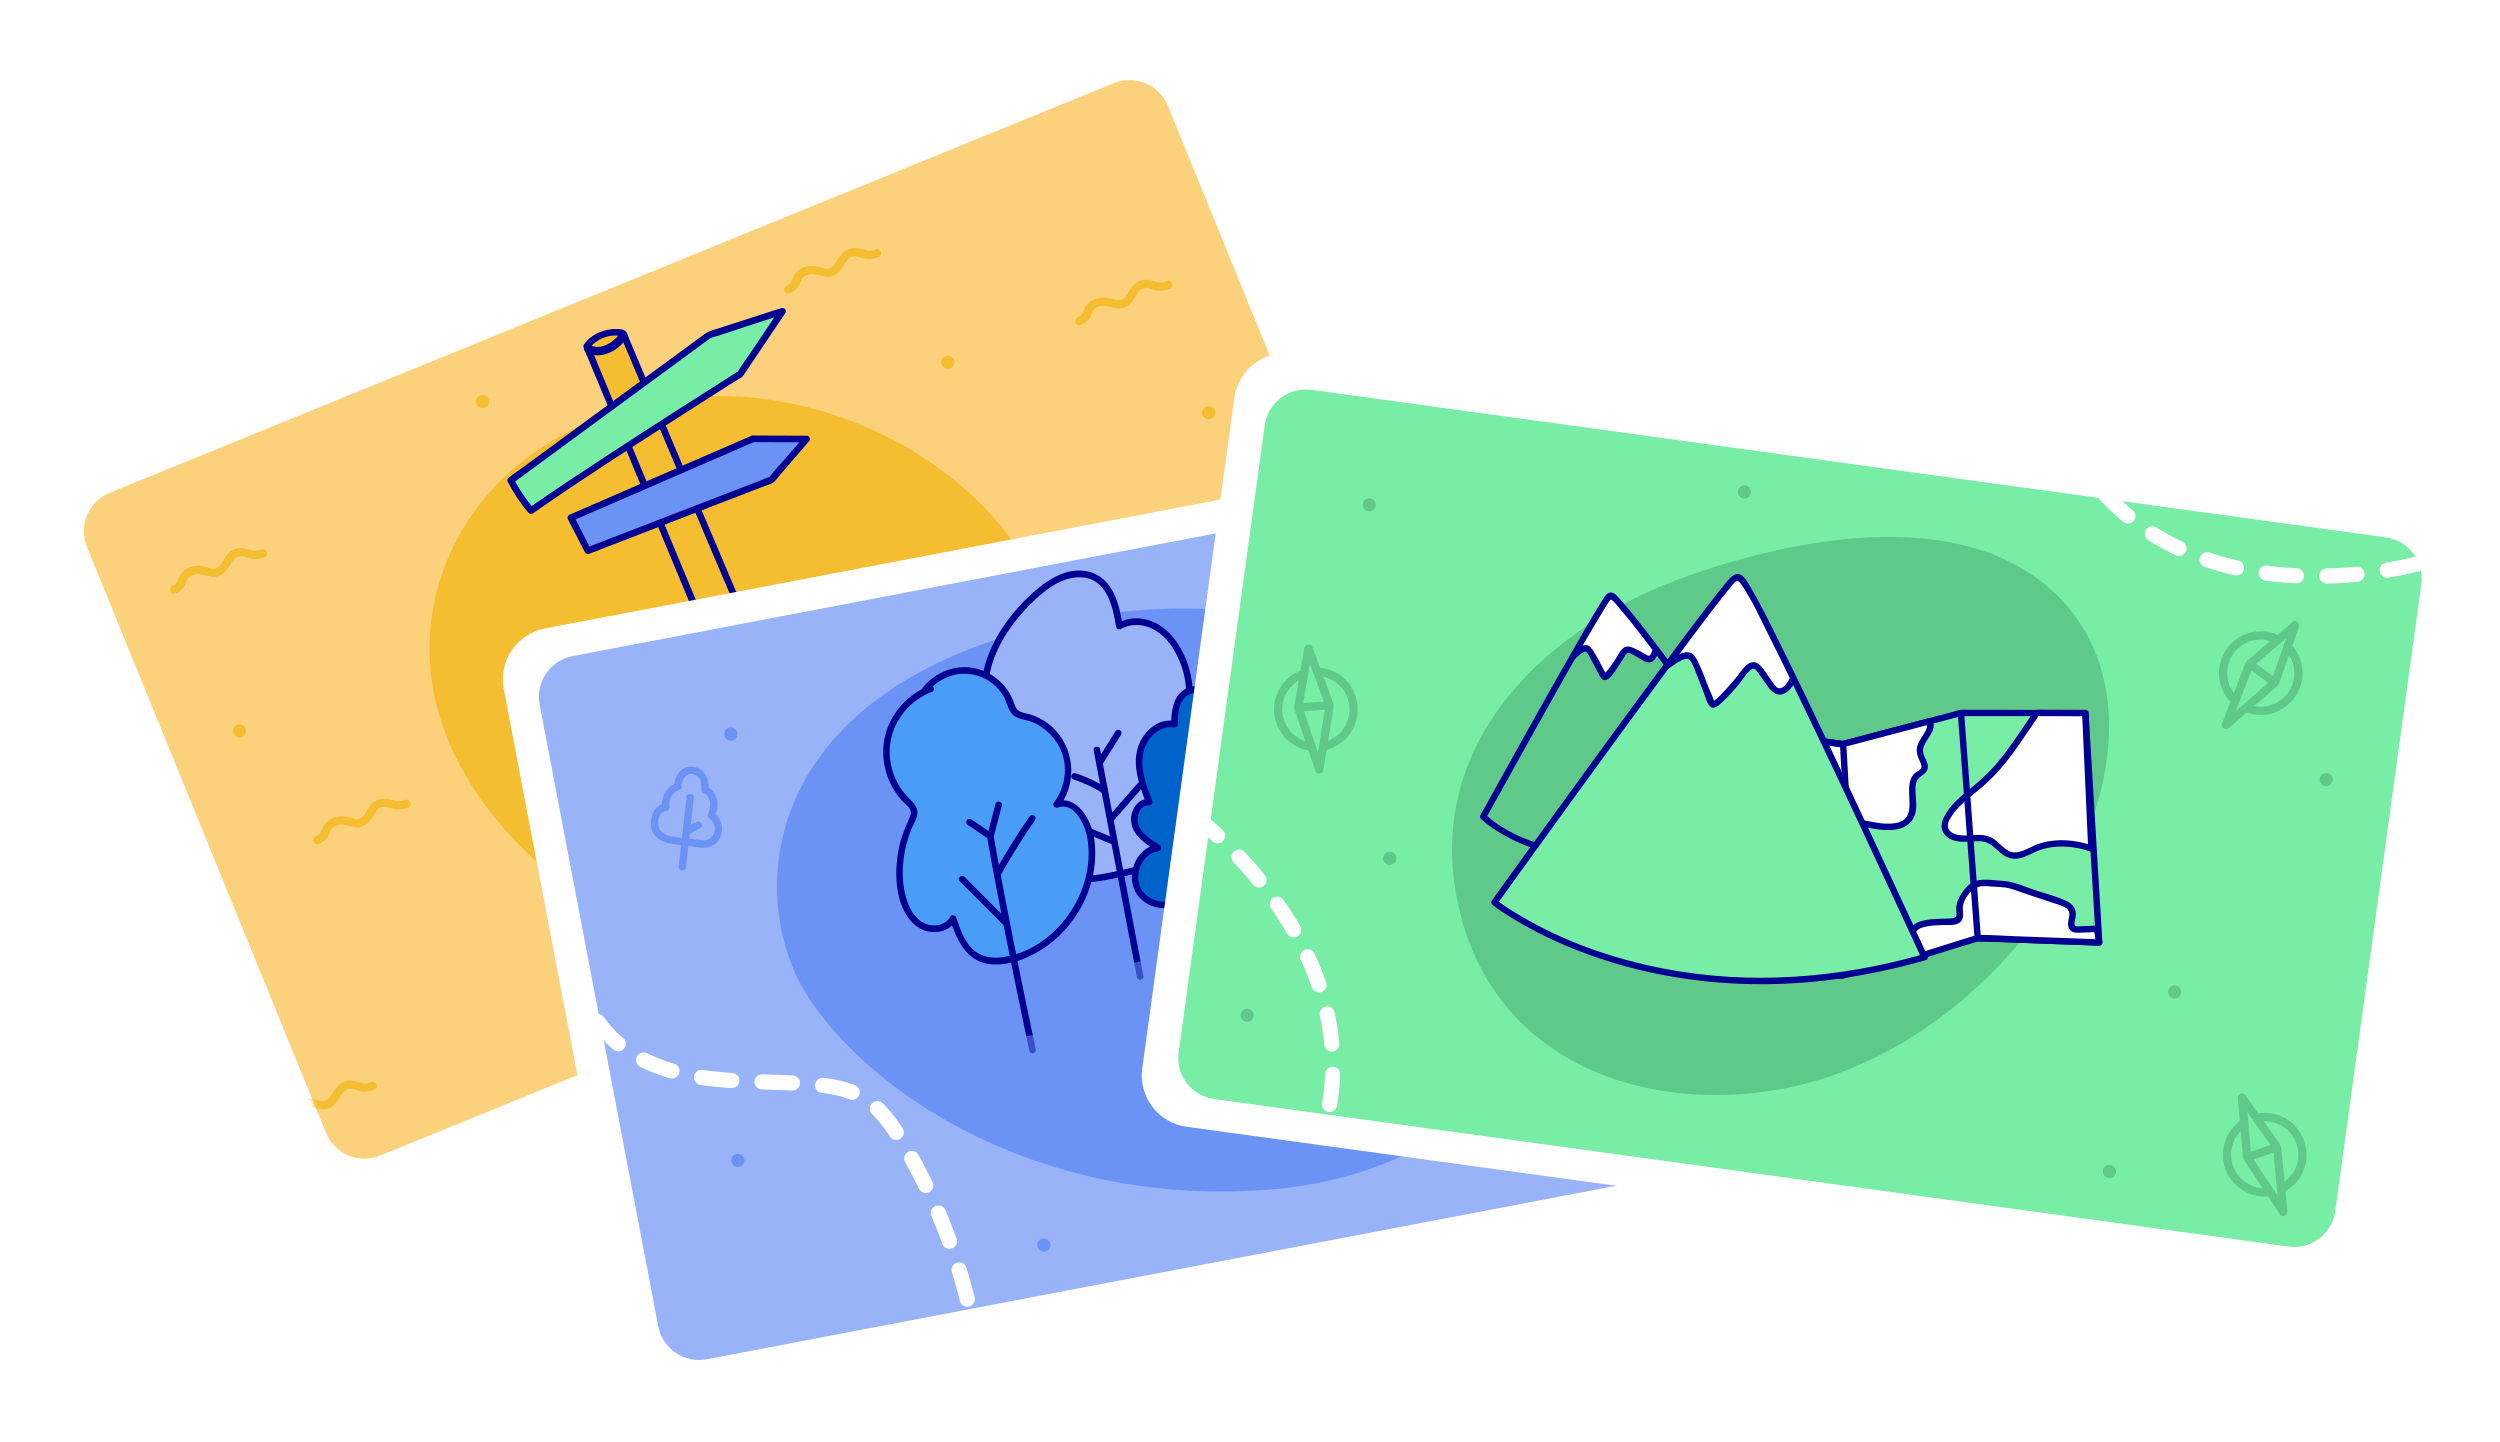 <svg width="430" height="248" viewBox="0 0 430 248" fill="none" xmlns="http://www.w3.org/2000/svg">
<g filter="url(#filter0_d_1486_86684)">
<path d="M192.971 3.37L13.26 76.692C8.698 78.553 6.509 83.76 8.37 88.321L52.35 196.115C54.211 200.677 59.417 202.866 63.979 201.005L243.691 127.683C248.252 125.822 250.441 120.615 248.58 116.054L204.6 8.26C202.739 3.698 197.533 1.509 192.971 3.37Z" fill="white"/>
<path d="M191.564 9.954L18.865 80.415C15.214 81.904 13.462 86.071 14.952 89.722L56.071 190.504C57.56 194.154 61.727 195.906 65.377 194.417L238.077 123.956C241.727 122.466 243.479 118.3 241.99 114.649L200.871 13.867C199.382 10.216 195.215 8.464 191.564 9.954Z" fill="#FCD17B"/>
<path d="M30.192 97.728C30.958 97.388 31.544 96.925 31.886 96.146C32.203 95.425 32.31 94.919 33.114 94.591C34.645 93.96 36.023 95.254 37.553 94.738C38.419 94.446 39.006 93.751 39.473 92.996C39.94 92.241 40.266 91.489 41.209 91.35C41.854 91.249 42.433 91.584 43.043 91.73C43.894 91.933 44.711 91.784 45.516 91.475C46.369 91.148 45.834 89.837 44.981 90.164C44.129 90.491 43.583 90.436 42.781 90.171C42.081 89.94 41.42 89.835 40.692 90.017C39.817 90.238 39.219 90.74 38.736 91.488C38.291 92.18 37.888 93.194 37.015 93.421C36.388 93.582 35.709 93.219 35.108 93.077C34.256 92.874 33.387 92.943 32.577 93.274C31.766 93.604 31.192 94.097 30.854 94.867C30.533 95.597 30.455 96.057 29.654 96.41C28.854 96.764 29.354 98.09 30.19 97.722L30.192 97.728Z" fill="#F4BE30"/>
<path d="M135.805 46.119C136.571 45.779 137.157 45.316 137.498 44.537C137.816 43.816 137.923 43.31 138.727 42.982C140.258 42.351 141.635 43.645 143.166 43.129C144.032 42.837 144.619 42.142 145.086 41.387C145.553 40.632 145.879 39.88 146.821 39.74C147.467 39.64 148.046 39.975 148.656 40.121C149.507 40.324 150.323 40.175 151.129 39.866C151.981 39.539 151.446 38.227 150.594 38.555C149.742 38.882 149.195 38.826 148.394 38.562C147.694 38.331 147.033 38.226 146.305 38.408C145.43 38.629 144.832 39.131 144.349 39.879C143.903 40.571 143.501 41.585 142.628 41.812C142 41.973 141.322 41.61 140.72 41.468C139.869 41.265 139 41.334 138.189 41.664C137.379 41.995 136.805 42.488 136.467 43.258C136.146 43.987 136.068 44.447 135.267 44.801C134.467 45.155 134.967 46.481 135.802 46.113L135.805 46.119Z" fill="#F4BE30"/>
<path d="M54.867 140.809C55.633 140.47 56.219 140.006 56.561 139.228C56.879 138.507 56.985 138.001 57.79 137.673C59.32 137.041 60.698 138.335 62.228 137.82C63.095 137.528 63.682 136.833 64.149 136.078C64.616 135.323 64.942 134.571 65.884 134.431C66.53 134.331 67.109 134.666 67.719 134.812C68.57 135.015 69.386 134.866 70.192 134.557C71.044 134.23 70.509 132.918 69.657 133.246C68.804 133.573 68.258 133.517 67.457 133.253C66.757 133.021 66.096 132.917 65.368 133.099C64.492 133.32 63.895 133.822 63.411 134.57C62.966 135.262 62.564 136.276 61.691 136.503C61.063 136.664 60.385 136.301 59.783 136.159C58.932 135.956 58.062 136.025 57.252 136.355C56.442 136.686 55.868 137.179 55.529 137.949C55.208 138.678 55.131 139.138 54.33 139.492C53.529 139.846 54.029 141.172 54.865 140.804L54.867 140.809Z" fill="#F4BE30"/>
<path d="M185.897 51.573C186.662 51.233 187.248 50.77 187.59 49.991C187.908 49.27 188.014 48.764 188.819 48.436C190.349 47.804 191.727 49.099 193.257 48.583C194.124 48.291 194.711 47.596 195.178 46.841C195.645 46.086 195.971 45.334 196.913 45.194C197.559 45.094 198.138 45.429 198.748 45.575C199.599 45.778 200.415 45.629 201.221 45.32C202.073 44.993 201.538 43.681 200.686 44.009C199.833 44.336 199.287 44.28 198.486 44.016C197.786 43.784 197.125 43.68 196.397 43.862C195.521 44.083 194.924 44.585 194.44 45.333C193.995 46.025 193.593 47.039 192.72 47.266C192.092 47.427 191.414 47.064 190.812 46.922C189.961 46.719 189.091 46.788 188.281 47.118C187.471 47.449 186.897 47.942 186.558 48.712C186.237 49.441 186.16 49.901 185.359 50.255C184.558 50.609 185.059 51.935 185.894 51.567L185.897 51.573Z" fill="#F4BE30"/>
<path d="M202.445 121.863C203.211 121.523 203.797 121.059 204.139 120.281C204.456 119.56 204.563 119.054 205.367 118.726C206.898 118.094 208.276 119.389 209.806 118.873C210.672 118.581 211.259 117.886 211.726 117.131C212.193 116.376 212.519 115.624 213.461 115.484C214.107 115.384 214.686 115.719 215.296 115.865C216.147 116.068 216.963 115.919 217.769 115.61C218.621 115.283 218.086 113.971 217.234 114.299C216.382 114.626 215.835 114.57 215.034 114.306C214.334 114.074 213.673 113.97 212.945 114.152C212.07 114.373 211.472 114.875 210.989 115.623C210.543 116.315 210.141 117.329 209.268 117.556C208.64 117.717 207.962 117.354 207.36 117.212C206.509 117.009 205.64 117.078 204.83 117.408C204.019 117.739 203.445 118.232 203.107 119.002C202.786 119.731 202.708 120.191 201.907 120.545C201.107 120.899 201.607 122.225 202.443 121.857L202.445 121.863Z" fill="#F4BE30"/>
<path d="M210.991 92.614C212.116 92.155 211.402 90.406 210.277 90.865C209.152 91.325 209.866 93.073 210.991 92.614Z" fill="#F4BE30"/>
<mask id="mask0_1486_86684" style="mask-type:luminance" maskUnits="userSpaceOnUse" x="51" y="170" width="26" height="21">
<path d="M71.211 170.366L51.188 178.535L56.23 190.893L76.252 182.724L71.211 170.366Z" fill="white"/>
</mask>
<g mask="url(#mask0_1486_86684)">
<path d="M49.048 189.322C49.814 188.983 50.4 188.519 50.742 187.741C51.059 187.019 51.166 186.514 51.97 186.186C53.501 185.554 54.879 186.848 56.409 186.333C57.275 186.04 57.862 185.345 58.329 184.59C58.796 183.836 59.122 183.084 60.065 182.944C60.71 182.844 61.289 183.179 61.899 183.324C62.75 183.528 63.566 183.378 64.372 183.07C65.225 182.743 64.689 181.431 63.837 181.759C62.985 182.086 62.438 182.03 61.637 181.766C60.938 181.534 60.276 181.43 59.548 181.612C58.673 181.833 58.075 182.335 57.592 183.083C57.146 183.774 56.744 184.788 55.871 185.015C55.243 185.176 54.565 184.814 53.963 184.672C53.112 184.469 52.243 184.538 51.433 184.868C50.622 185.199 50.048 185.691 49.71 186.462C49.389 187.191 49.311 187.651 48.511 188.005C47.71 188.359 48.21 189.685 49.046 189.316L49.048 189.322Z" fill="#F4BE30"/>
</g>
<path d="M131.278 167.026C134.432 155.792 141.203 145.305 148.786 136.595C155.924 128.393 164.694 121.259 174.655 116.794C184.982 112.159 197.025 109.611 204.958 100.942C213.517 91.589 214.633 77.61 221.286 66.819" stroke="white" stroke-width="2.609" stroke-linecap="round" stroke-linejoin="round" stroke-dasharray="5.22 5.22"/>
<path d="M106.403 153.43C90.189 145.63 69.433 124.359 74.701 99.235C79.997 73.965 106.89 60.352 133.067 64.5C163.326 69.296 187.578 94.903 180.737 119.573C172.053 150.874 135.1 167.233 106.407 153.435L106.403 153.43Z" fill="#F4BE30"/>
<path d="M137.306 132.578C141.883 130.638 144.768 127.12 143.751 124.721C142.734 122.322 138.2 121.949 133.623 123.889C129.047 125.829 126.162 129.346 127.179 131.746C128.196 134.145 132.73 134.517 137.306 132.578Z" fill="#DFB135"/>
<path d="M100.918 55.231L131.845 129.593C131.845 129.593 133.42 130.524 135.726 129.526C137.843 128.607 138.496 126.836 138.496 126.836C138.496 126.836 118.714 80.364 107.204 53.013C105.613 52.438 102.29 53.148 100.924 55.229" fill="#F4BE30"/>
<path d="M100.385 55.457C101.204 57.421 102.017 59.388 102.838 61.358C104.862 66.232 106.892 71.103 108.916 75.978C111.514 82.222 114.112 88.466 116.704 94.712L124.289 112.953C126.108 117.327 127.93 121.708 129.75 126.082L131.083 129.294C131.153 129.46 131.204 129.662 131.301 129.809C131.872 130.727 133.753 130.635 134.63 130.465C136.322 130.125 138.455 128.865 139.005 127.081C139.114 126.728 138.957 126.474 138.827 126.166C138.209 124.71 137.592 123.254 136.969 121.8C134.249 115.399 131.528 108.997 128.808 102.596C125.084 93.827 121.366 85.056 117.651 76.276C115.78 71.861 113.908 67.445 112.046 63.019C111.158 60.924 110.276 58.826 109.391 56.722C108.982 55.758 108.576 54.799 108.173 53.832C108.012 53.453 107.875 52.799 107.542 52.542C107.232 52.303 106.658 52.267 106.287 52.25C104.118 52.122 101.719 53.069 100.456 54.882C100.029 55.489 100.953 56.187 101.383 55.571C102.501 53.974 105.067 52.914 106.984 53.547L106.669 53.233C111.834 65.517 117.035 77.787 122.239 90.048C126.612 100.364 130.997 110.675 135.381 120.986C136.239 123.01 137.097 125.035 137.961 127.056L137.955 126.612C137.196 128.595 134.531 129.886 132.521 129.244C132.447 129.219 132.234 129.093 132.152 129.1C132.17 129.092 132.083 129.066 132.083 129.066L132.375 129.361C132.375 129.361 132.353 129.308 132.348 129.296C132.342 129.201 132.247 129.059 132.21 128.971L130.583 125.052C128.226 119.376 125.863 113.703 123.507 108.027C120.381 100.505 117.25 92.987 114.122 85.459C111.314 78.704 108.509 71.954 105.696 65.201L102.863 58.386C102.415 57.313 102.019 56.182 101.512 55.133C101.492 55.086 101.472 55.038 101.452 54.991C101.161 54.304 100.101 54.753 100.386 55.443L100.385 55.457Z" fill="#000091"/>
<path d="M100.899 56.322C102.047 56.938 103.457 56.871 104.644 56.396C105.915 55.885 107.191 54.877 107.849 53.662C108.032 53.319 107.787 52.857 107.45 52.721C107.054 52.561 106.692 52.777 106.509 53.12C106.271 53.563 105.831 53.924 105.448 54.24C105.032 54.577 104.582 54.865 104.08 55.064C103.214 55.41 102.271 55.426 101.441 54.982C101.098 54.799 100.636 55.044 100.5 55.381C100.339 55.777 100.556 56.139 100.899 56.322Z" fill="#000091"/>
<path d="M129.502 71.126L138.729 71.167L132.704 78.169L101.116 90.371L98.205 84.707L129.502 71.126Z" fill="#6B93F6"/>
<path d="M129.432 71.701C132.502 71.712 135.58 71.727 138.65 71.738L138.261 70.821C137.397 71.83 136.53 72.832 135.666 73.841C134.581 75.104 133.39 76.328 132.382 77.656C132.118 78.005 132.689 77.623 132.334 77.69C132.083 77.741 131.817 77.888 131.578 77.983L128.38 79.219C121.222 81.981 114.06 84.752 106.901 87.514C104.896 88.287 102.892 89.06 100.89 89.839L101.648 90.146C100.681 88.258 99.714 86.371 98.738 84.481L98.431 85.24C101.958 83.71 105.484 82.18 109.011 80.65C114.632 78.212 120.252 75.774 125.866 73.338C127.152 72.779 128.437 72.22 129.722 71.662C130.409 71.371 129.955 70.299 129.271 70.596C125.744 72.126 122.217 73.656 118.69 75.186C113.07 77.624 107.449 80.062 101.835 82.498C100.55 83.057 99.264 83.615 97.979 84.174C97.707 84.29 97.526 84.653 97.672 84.933C98.64 86.82 99.607 88.707 100.583 90.597C100.732 90.883 101.029 91.023 101.342 90.904C106.602 88.87 111.872 86.838 117.133 84.804C120.764 83.404 124.392 81.999 128.017 80.602L131.545 79.24C131.982 79.068 132.517 78.946 132.924 78.704C133.331 78.462 133.66 77.938 133.968 77.577L136.016 75.194C137.073 73.964 138.126 72.743 139.183 71.513C139.444 71.206 139.22 70.596 138.794 70.595C135.724 70.584 132.645 70.569 129.575 70.558C128.841 70.555 128.685 71.703 129.426 71.704L129.432 71.701Z" fill="#000091"/>
<path d="M87.864 78.296L121.989 53.254L134.593 49.189L127.363 59.968C127.363 59.968 103.101 75.273 91.343 83.49C89.987 81.907 88.821 80.16 87.866 78.302" fill="#77EDA5"/>
<path d="M88.222 78.745C90.079 77.379 91.939 76.018 93.796 74.651L105.863 65.793L117.676 57.128L121.303 54.466C121.596 54.251 121.899 54.046 122.187 53.819C122.236 53.785 122.285 53.736 122.341 53.705C122.099 53.842 122.325 53.733 122.445 53.703C124.414 53.175 126.353 52.444 128.287 51.82L134.459 49.825L134.814 49.709L134.127 48.828C132.484 51.277 130.844 53.717 129.201 56.166C128.464 57.261 127.642 58.335 126.98 59.475C126.847 59.706 127.119 59.458 126.854 59.591C126.589 59.724 126.332 59.924 126.077 60.081C118.971 64.58 111.888 69.119 104.852 73.721C100.196 76.769 95.539 79.833 90.975 83.017L91.79 83.112C90.473 81.554 89.335 79.872 88.391 78.059C88.05 77.401 86.982 77.847 87.326 78.51C88.315 80.416 89.494 82.193 90.88 83.832C91.092 84.085 91.431 84.109 91.695 83.927C100.052 78.094 108.642 72.596 117.223 67.095C120.242 65.158 123.264 63.228 126.291 61.31C126.741 61.021 127.316 60.763 127.716 60.405C127.918 60.222 128.053 59.948 128.205 59.73L129.339 58.042C131.243 55.203 133.147 52.364 135.057 49.523C135.39 49.025 134.91 48.468 134.369 48.642C130.529 49.878 126.698 51.118 122.858 52.355C122.194 52.566 121.711 52.729 121.156 53.132L118.136 55.348C114.386 58.096 110.632 60.853 106.882 63.602C102.724 66.656 98.563 69.705 94.411 72.757L89.851 76.1C89.111 76.644 88.299 77.149 87.598 77.753C87.568 77.78 87.529 77.803 87.496 77.824C86.895 78.267 87.613 79.171 88.216 78.734L88.222 78.745Z" fill="#000091"/>
<path d="M163.451 59.003C164.031 58.767 164.309 58.105 164.073 57.526C163.836 56.946 163.175 56.668 162.595 56.905C162.016 57.141 161.738 57.803 161.974 58.382C162.211 58.961 162.872 59.239 163.451 59.003Z" fill="#F4BE30"/>
<path d="M105.168 162.273C105.747 162.037 106.025 161.375 105.789 160.796C105.552 160.216 104.891 159.938 104.311 160.175C103.732 160.411 103.454 161.072 103.69 161.652C103.927 162.231 104.588 162.509 105.168 162.273Z" fill="#F4BE30"/>
<path d="M83.428 65.761C84.008 65.525 84.286 64.863 84.049 64.284C83.813 63.704 83.152 63.426 82.572 63.663C81.993 63.899 81.715 64.561 81.951 65.14C82.187 65.719 82.849 65.998 83.428 65.761Z" fill="#F4BE30"/>
<path d="M208.32 67.669C208.899 67.433 209.177 66.772 208.941 66.192C208.704 65.613 208.043 65.335 207.464 65.571C206.884 65.808 206.606 66.469 206.842 67.048C207.079 67.628 207.74 67.906 208.32 67.669Z" fill="#F4BE30"/>
<path d="M189.078 137.828C189.657 137.592 189.935 136.93 189.699 136.351C189.462 135.771 188.801 135.493 188.222 135.73C187.642 135.966 187.364 136.627 187.6 137.207C187.837 137.786 188.498 138.064 189.078 137.828Z" fill="#F4BE30"/>
<path d="M41.611 122.434C42.191 122.198 42.469 121.536 42.233 120.957C41.996 120.377 41.335 120.099 40.755 120.336C40.176 120.572 39.898 121.234 40.134 121.813C40.37 122.393 41.032 122.671 41.611 122.434Z" fill="#F4BE30"/>
</g>
<g filter="url(#filter1_d_1486_86684)">
<path d="M284.39 67.363L93.736 103.74C88.897 104.663 85.722 109.334 86.645 114.174L108.465 228.532C109.388 233.371 114.06 236.546 118.899 235.623L309.553 199.246C314.393 198.323 317.567 193.651 316.644 188.812L294.825 74.454C293.902 69.615 289.23 66.44 284.39 67.363Z" fill="white"/>
<path d="M281.711 73.541L98.496 108.498C94.623 109.237 92.082 112.975 92.821 116.848L113.221 223.767C113.96 227.64 117.698 230.18 121.571 229.442L304.786 194.485C308.659 193.746 311.2 190.007 310.461 186.134L290.061 79.216C289.322 75.343 285.584 72.802 281.711 73.541Z" fill="#99B3F9"/>
<path d="M188.252 101.531C209.232 97.947 252.354 100.666 265.378 133.178C280.361 170.582 252.933 197.129 219.445 200.162C179.149 203.81 149.216 183.542 138.655 166.561C128.094 149.579 129.842 111.506 188.252 101.531Z" fill="#6B93F6"/>
<path d="M102.802 171.342C106.571 176.891 113.29 179.756 119.908 180.852C126.526 181.947 133.292 181.567 139.976 182.169C142.812 182.423 145.706 182.877 148.178 184.277C151.361 186.079 153.514 189.238 155.377 192.382C160.492 201.019 164.299 210.426 166.642 220.188" stroke="white" stroke-width="2.609" stroke-linecap="round" stroke-linejoin="round" stroke-dasharray="5.22 5.22"/>
<path d="M296.145 107.439C288.577 110.236 282.804 117.195 281.077 125.074C279.35 132.953 281.58 141.513 286.632 147.804C291.683 154.089 299.39 158.073 307.404 158.96" stroke="white" stroke-width="2.609" stroke-linecap="round" stroke-linejoin="round" stroke-dasharray="5.22 5.22"/>
<path d="M172.978 138.278C171.405 134.201 172.445 128.901 176.178 126.631C171.154 124.283 168.698 118.131 169.437 112.632C170.176 107.133 173.537 102.313 177.534 98.468C180.539 95.574 185.088 93.014 188.653 95.174C191.319 96.786 192.039 100.257 192.511 103.339C194.454 102.167 197.034 102.419 198.979 103.579C200.925 104.74 202.301 106.682 203.227 108.748C204.983 112.675 205.182 117.515 202.838 121.115C207.591 121.138 211.289 126.142 210.996 130.89C210.703 135.637 207.301 139.74 203.204 142.15C199.107 144.559 194.381 145.653 189.712 146.544C181.061 148.195 174.55 142.355 172.978 138.278Z" fill="#99B3F9"/>
<path d="M173.487 138.026C172.099 134.311 172.88 129.368 176.435 127.139C176.864 126.871 176.829 126.314 176.371 126.1C173.386 124.664 171.345 121.791 170.45 118.648C169.556 115.506 169.808 111.958 171.009 108.781C172.314 105.34 174.547 102.299 177.113 99.688C179.377 97.379 182.497 94.79 185.95 94.945C190.338 95.14 191.412 99.928 191.961 103.444C192.015 103.793 192.45 104.024 192.769 103.847C194.687 102.751 197.051 103.011 198.881 104.174C200.712 105.338 201.927 107.17 202.776 109.103C204.39 112.794 204.591 117.306 202.379 120.792C202.162 121.135 202.36 121.667 202.803 121.672C206.598 121.743 209.514 125 210.267 128.548C211.129 132.626 208.932 136.666 206.007 139.372C202.372 142.725 197.491 144.284 192.764 145.34C190.52 145.839 188.249 146.368 185.931 146.24C184.059 146.136 182.227 145.671 180.52 144.888C177.57 143.535 174.708 141.1 173.494 138.025C173.223 137.346 172.21 137.847 172.474 138.527C173.649 141.495 176.29 143.913 179.043 145.413C180.781 146.357 182.672 146.996 184.633 147.263C187.027 147.588 189.336 147.224 191.685 146.738C196.889 145.662 202.324 144.118 206.404 140.546C209.611 137.735 212.048 133.547 211.511 129.157C210.975 124.766 207.464 120.642 202.891 120.553L203.315 121.434C205.842 117.446 205.56 112.308 203.588 108.154C202.57 106.009 201.03 103.982 198.883 102.873C196.736 101.764 194.308 101.669 192.274 102.833L193.082 103.236C192.54 99.757 191.594 95.509 187.859 94.171C184.124 92.833 180.456 95.141 177.854 97.426C172.155 102.423 167.386 110.177 169.13 118.009C169.995 121.908 172.351 125.419 176.005 127.17L175.941 126.131C171.82 128.718 170.859 134.195 172.483 138.539C172.735 139.221 173.754 138.719 173.502 138.036L173.487 138.026Z" fill="#000091"/>
<path d="M188.108 124.733L195.548 163.728C195.685 164.445 196.798 164.233 196.661 163.516L189.221 124.52C189.084 123.803 187.971 124.015 188.108 124.733Z" fill="#000091"/>
<path d="M184.623 129.711C186.394 130.296 188.082 131.082 189.663 132.075C190.282 132.464 190.917 131.528 190.298 131.14C188.638 130.098 186.863 129.258 185.003 128.645C184.312 128.418 183.932 129.484 184.623 129.711Z" fill="#000091"/>
<path d="M189.814 126.823C190.812 125.236 191.809 123.642 192.807 122.054C192.969 121.793 192.915 121.444 192.657 121.269C192.4 121.094 192.034 121.157 191.872 121.419C190.874 123.006 189.877 124.6 188.879 126.188C188.717 126.449 188.771 126.798 189.029 126.973C189.287 127.148 189.653 127.085 189.814 126.823Z" fill="#000091"/>
<path d="M191.34 139.69C190.107 139.176 188.879 138.654 187.647 138.139C187.375 138.024 187.012 138.202 186.924 138.482C186.829 138.788 186.974 139.081 187.267 139.205C188.5 139.719 189.727 140.241 190.96 140.756C191.232 140.871 191.595 140.693 191.683 140.413C191.778 140.107 191.632 139.814 191.34 139.69Z" fill="#000091"/>
<path d="M191.677 136.652C193.413 134.667 195.149 132.682 196.885 130.697C197.134 130.419 197.374 130.136 197.623 129.858C197.822 129.628 197.701 129.228 197.473 129.073C197.193 128.883 196.887 128.992 196.687 129.223C194.951 131.207 193.215 133.192 191.479 135.177C191.23 135.455 190.99 135.738 190.741 136.016C190.542 136.247 190.663 136.646 190.891 136.802C191.171 136.992 191.477 136.882 191.677 136.652Z" fill="#000091"/>
<path d="M218.09 153.792C218.09 153.792 211.903 153.178 208.806 152.865C208.342 152.819 207.857 152.764 207.478 152.491C206.352 151.661 206.787 149.341 205.42 149.057C203.214 151.773 198.497 152.179 196.233 149.515C193.969 146.852 195.68 141.815 199.161 141.516C197.57 140.531 195.871 139.42 195.228 137.665C194.591 135.902 195.776 133.446 197.635 133.616C196.601 130.917 195.549 128.06 196.031 125.213C196.513 122.365 199.152 119.669 201.99 120.23C201.959 118.493 202.144 116.606 203.306 115.307C204.462 114.01 206.894 113.789 207.793 115.278C208.269 113.976 208.79 112.607 209.858 111.724C210.927 110.841 212.721 110.672 213.594 111.755C214.173 112.471 214.234 113.562 214.957 114.129C215.801 114.788 217.015 114.364 218.014 113.994C219.953 113.272 222.139 112.803 224.07 113.556C225.996 114.311 227.38 116.694 226.424 118.536C227.326 116.979 229.879 117.159 231.033 118.541C232.194 119.922 232.22 121.942 231.804 123.688C232.731 122.671 234.516 122.959 235.486 123.94C236.449 124.923 236.785 126.352 236.981 127.712C237.254 129.582 237.078 131.949 235.351 132.708C238.08 133.34 239.974 136.414 239.308 139.137C238.648 141.859 235.549 143.719 232.841 143.031C234.282 143.967 235.022 145.864 234.59 147.529C234.164 149.194 232.599 150.498 230.886 150.62C229.634 150.712 228.337 150.228 227.13 150.587C225.614 151.036 224.788 152.623 223.653 153.724C222.517 154.825 218.654 155.274 218.079 153.801" fill="#0063CB"/>
<path d="M218.136 153.226C215.96 153.007 213.785 152.793 211.609 152.574L209.512 152.365C208.766 152.29 207.872 152.339 207.479 151.587C206.914 150.509 207.039 148.915 205.618 148.519C205.353 148.442 205.133 148.529 204.961 148.735C202.992 151.078 198.655 151.63 196.615 149.064C194.742 146.704 196.179 142.412 199.285 142.063C199.774 142.008 199.899 141.285 199.499 141.035C198.082 140.158 196.389 139.148 195.798 137.492C195.344 136.22 196.003 134.101 197.611 134.166C198.07 134.187 198.321 133.755 198.167 133.348C197.145 130.679 195.896 127.526 196.769 124.643C197.439 122.412 199.494 120.354 201.972 120.778C202.257 120.827 202.588 120.546 202.584 120.258C202.565 118.679 202.65 116.772 203.833 115.585C204.683 114.73 206.541 114.357 207.313 115.517C207.573 115.903 208.172 115.955 208.352 115.453C208.761 114.337 209.184 113.128 210.07 112.299C210.723 111.687 211.809 111.301 212.669 111.707C213.612 112.149 213.641 113.412 214.24 114.163C214.838 114.914 215.673 115.094 216.556 114.984C217.62 114.851 218.609 114.323 219.64 114.049C220.751 113.76 221.93 113.593 223.064 113.825C225.03 114.219 226.879 116.283 225.911 118.332C225.632 118.918 226.571 119.373 226.912 118.84C227.648 117.693 229.346 117.792 230.319 118.594C231.704 119.739 231.649 121.903 231.291 123.484C231.18 123.98 231.748 124.538 232.196 124.1C232.936 123.375 234.091 123.514 234.873 124.121C235.828 124.862 236.165 126.156 236.362 127.291C236.638 128.873 236.853 131.344 235.124 132.187C234.713 132.387 234.697 133.108 235.187 133.226C237.607 133.847 239.37 136.44 238.801 138.932C238.232 141.425 235.477 143.04 233.057 142.483C232.46 142.347 231.981 143.092 232.549 143.484C234.454 144.799 234.74 147.578 232.961 149.135C232.071 149.913 231.025 150.107 229.878 150.005C228.73 149.903 227.664 149.722 226.597 150.176C225.707 150.551 225.046 151.286 224.435 152.011C223.891 152.653 223.404 153.362 222.618 153.71C221.749 154.094 219.161 154.703 218.617 153.531C218.312 152.872 217.291 153.368 217.597 154.034C218.177 155.288 219.87 155.362 221.052 155.246C222.664 155.092 223.804 154.484 224.847 153.266C225.497 152.507 226.135 151.584 227.098 151.189C228.281 150.707 229.637 151.23 230.867 151.162C232.688 151.065 234.361 149.822 235.017 148.121C235.803 146.093 234.933 143.753 233.19 142.541L232.682 143.542C235.706 144.24 239.101 142.387 239.878 139.304C240.655 136.22 238.59 132.923 235.572 132.153L235.636 133.192C238.123 131.986 237.886 128.558 237.333 126.299C236.991 124.909 236.315 123.519 234.989 122.849C233.847 122.272 232.418 122.308 231.467 123.233L232.373 123.848C232.856 121.712 232.829 118.916 230.814 117.525C229.323 116.496 227.029 116.568 225.993 118.189L226.993 118.696C227.728 117.14 227.158 115.326 225.996 114.144C224.611 112.729 222.614 112.405 220.716 112.671C219.673 112.812 218.677 113.137 217.695 113.497C216.713 113.858 215.485 114.24 214.898 113.044C214.508 112.247 214.295 111.397 213.517 110.879C212.855 110.434 211.997 110.336 211.23 110.482C208.972 110.906 208.001 113.142 207.293 115.072L208.332 115.008C207.287 113.432 205.176 113.316 203.651 114.293C201.733 115.524 201.433 118.087 201.458 120.165L202.07 119.645C199.254 119.163 196.793 121.344 195.853 123.843C194.609 127.131 195.98 130.753 197.166 133.847L197.721 133.03C195.668 132.947 194.406 135.002 194.541 136.886C194.719 139.294 197.029 140.82 198.882 141.967L199.096 140.939C195.193 141.376 193.431 146.653 195.669 149.649C198.156 152.975 203.454 152.291 205.919 149.359L205.262 149.574C205.918 149.757 205.993 150.62 206.165 151.184C206.345 151.79 206.566 152.415 207.064 152.839C207.66 153.34 208.451 153.388 209.194 153.458L211.343 153.669C213.585 153.895 215.831 154.114 218.073 154.34C218.798 154.413 218.889 153.281 218.164 153.208L218.136 153.226Z" fill="#000091"/>
<path d="M213.154 123.388C214.252 131.093 215.62 138.767 216.961 146.432C218.302 154.098 219.68 161.757 221.07 169.413C221.357 170.986 221.644 172.553 221.931 174.126C222.068 174.843 223.175 174.632 223.044 173.913C222.223 169.443 221.416 164.976 220.607 160.503C219.071 151.945 217.552 143.384 216.109 134.809C215.46 130.94 214.817 127.063 214.261 123.177C214.155 122.454 213.042 122.666 213.148 123.389L213.154 123.388Z" fill="#000091"/>
<path d="M209.359 129.598C211.231 131.246 213.119 133.046 215.022 134.721C215.252 134.921 215.652 134.8 215.807 134.571C215.997 134.291 215.888 133.986 215.657 133.786C213.785 132.137 211.897 130.337 209.995 128.662C209.764 128.463 209.364 128.584 209.209 128.812C209.019 129.092 209.129 129.398 209.359 129.598Z" fill="#000091"/>
<path d="M217.221 143.191C218.863 138.833 220.5 134.477 222.142 130.12C222.402 129.435 221.33 129.057 221.076 129.74C219.434 134.097 217.797 138.453 216.155 142.811C215.895 143.495 216.967 143.874 217.221 143.191Z" fill="#000091"/>
<path d="M211.654 147.369C213.62 148.301 215.485 149.445 217.211 150.763C217.451 150.948 217.831 150.856 217.996 150.613C218.176 150.348 218.093 150.011 217.846 149.827C216.039 148.448 214.085 147.277 212.028 146.304C211.752 146.171 211.401 146.379 211.305 146.647C211.192 146.963 211.372 147.236 211.648 147.37L211.654 147.369Z" fill="#000091"/>
<path d="M160.081 114.147C156.41 115.501 153.534 118.832 152.719 122.66C151.905 126.487 153.189 130.696 155.997 133.423C156.549 133.965 157.201 134.526 157.258 135.297C157.297 135.835 157.034 136.34 156.793 136.822C154.95 140.532 154.329 144.835 155.044 148.916C155.43 151.111 156.293 153.382 158.129 154.64C159.966 155.905 162.933 155.633 163.945 153.646C164.805 156.276 165.897 159.176 168.383 160.381C170.022 161.177 171.966 161.056 173.745 160.639C182.965 158.509 189.458 148.265 187.455 139.015C186.848 136.202 184.428 133.023 181.746 134.047C183.7 131.528 184.27 127.996 183.204 124.995C182.137 121.988 179.471 119.606 176.366 118.885C175.783 118.753 175.156 118.654 174.704 118.266C174.191 117.832 174.007 117.137 173.778 116.507C172.72 113.614 169.954 111.411 166.895 111.034C163.837 110.656 160.615 112.11 158.884 114.658" fill="#4A9DF7"/>
<path d="M159.83 113.638C156.597 114.87 153.983 117.49 152.713 120.712C151.363 124.149 151.77 128.166 153.649 131.327C154.094 132.081 154.622 132.801 155.225 133.442C155.579 133.817 155.988 134.149 156.314 134.548C156.775 135.114 156.753 135.573 156.472 136.216C155.667 138.043 154.938 139.797 154.559 141.773C153.869 145.346 153.931 149.801 155.882 153.005C156.842 154.578 158.313 155.771 160.187 155.952C161.84 156.117 163.588 155.47 164.416 153.966L163.388 153.752C164.528 157.207 166.149 160.999 170.227 161.484C173.735 161.897 177.485 160.253 180.257 158.224C185.898 154.097 189.286 146.76 188.179 139.786C187.688 136.708 185.283 132.232 181.496 133.544L182.217 134.368C185.799 129.627 184.54 122.696 179.471 119.574C178.935 119.247 178.367 118.958 177.779 118.731C177.093 118.464 176.371 118.371 175.679 118.138C174.774 117.83 174.591 117.07 174.288 116.256C174.043 115.611 173.729 115.004 173.337 114.432C171.846 112.223 169.368 110.69 166.705 110.442C163.482 110.14 160.263 111.709 158.412 114.338C157.994 114.936 158.93 115.572 159.347 114.973C160.869 112.805 163.475 111.449 166.14 111.543C168.805 111.637 171.122 113.066 172.5 115.213C173.164 116.246 173.316 117.679 174.181 118.552C175.046 119.425 176.347 119.388 177.391 119.792C179.792 120.718 181.767 122.706 182.646 125.127C183.695 128.004 183.099 131.296 181.267 133.722C180.889 134.224 181.508 134.715 181.988 134.546C184.952 133.519 186.709 137.792 187.057 139.981C187.544 143.042 187.082 146.193 185.929 149.054C183.662 154.703 178.471 159.545 172.279 160.31C170.275 160.558 168.325 160.11 166.957 158.551C165.719 157.133 165.077 155.282 164.497 153.521C164.363 153.117 163.737 152.827 163.47 153.307C162.737 154.639 161.154 155.043 159.732 154.712C158.081 154.322 156.985 152.91 156.342 151.424C154.964 148.232 155.049 144.275 155.871 140.958C156.086 140.103 156.355 139.264 156.68 138.445C157.004 137.627 157.501 136.872 157.726 136.035C158.2 134.284 156.535 133.288 155.574 132.113C153.394 129.452 152.503 125.726 153.352 122.379C154.246 118.837 156.928 115.928 160.321 114.634C161.002 114.375 160.5 113.356 159.819 113.614L159.83 113.638Z" fill="#000091"/>
<path d="M169.816 139.843C171.796 151.097 174.1 162.296 176.432 173.477C176.637 174.451 176.84 175.418 177.045 176.392C177.195 177.107 178.308 176.894 178.159 176.179C176.297 167.395 174.508 158.591 172.813 149.775C172.169 146.399 171.525 143.022 170.935 139.629C170.81 138.91 169.697 139.122 169.822 139.842L169.816 139.843Z" fill="#000091"/>
<path d="M165.058 147.223C167.577 149.742 170.091 152.268 172.609 154.787C173.123 155.298 173.982 154.557 173.46 154.042C170.942 151.523 168.428 148.997 165.909 146.478C165.395 145.967 164.537 146.708 165.058 147.223Z" fill="#000091"/>
<path d="M172.212 145.986C174.009 142.811 175.949 139.71 178.023 136.706C178.44 136.101 177.498 135.467 177.088 136.071C175.015 139.081 173.074 142.175 171.277 145.351C170.917 145.983 171.853 146.625 172.212 145.986Z" fill="#000091"/>
<path d="M170.21 138.716C169.164 138.006 168.112 137.296 167.067 136.586C166.824 136.421 166.443 136.474 166.281 136.736C166.12 136.997 166.167 137.347 166.431 137.521C167.477 138.232 168.529 138.941 169.574 139.652C169.817 139.817 170.198 139.763 170.36 139.502C170.521 139.24 170.474 138.89 170.21 138.716Z" fill="#000091"/>
<path d="M170.985 139.318C171.425 137.632 171.866 135.946 172.301 134.26C172.379 133.964 172.261 133.646 171.958 133.538C171.69 133.441 171.313 133.584 171.235 133.881C170.794 135.567 170.353 137.253 169.919 138.938C169.841 139.235 169.959 139.552 170.262 139.661C170.53 139.758 170.907 139.615 170.985 139.318Z" fill="#000091"/>
<path d="M127.122 196.357C127.737 196.239 128.14 195.646 128.023 195.031C127.905 194.416 127.312 194.013 126.697 194.13C126.082 194.248 125.679 194.841 125.796 195.456C125.914 196.071 126.507 196.474 127.122 196.357Z" fill="#6B93F6"/>
<path d="M125.911 123.031C126.526 122.914 126.929 122.321 126.812 121.706C126.694 121.091 126.101 120.688 125.486 120.805C124.871 120.922 124.468 121.516 124.585 122.131C124.703 122.745 125.296 123.149 125.911 123.031Z" fill="#6B93F6"/>
<path d="M179.757 210.925C180.371 210.807 180.775 210.214 180.657 209.599C180.54 208.984 179.947 208.581 179.332 208.698C178.717 208.816 178.314 209.409 178.431 210.024C178.548 210.639 179.142 211.042 179.757 210.925Z" fill="#6B93F6"/>
<path d="M232.723 98.916C233.338 98.798 233.741 98.205 233.624 97.59C233.507 96.975 232.913 96.572 232.299 96.689C231.684 96.807 231.281 97.4 231.398 98.015C231.515 98.63 232.109 99.033 232.723 98.916Z" fill="#6B93F6"/>
<path d="M280.962 158.935C281.577 158.818 281.98 158.225 281.863 157.61C281.746 156.995 281.152 156.592 280.538 156.709C279.923 156.826 279.52 157.42 279.637 158.035C279.754 158.649 280.348 159.053 280.962 158.935Z" fill="#6B93F6"/>
<path d="M146.674 159.331C147.289 159.214 147.692 158.62 147.575 158.006C147.457 157.391 146.864 156.988 146.249 157.105C145.634 157.222 145.231 157.816 145.348 158.43C145.466 159.045 146.059 159.448 146.674 159.331Z" fill="#6B93F6"/>
<path d="M276.344 111.217C276.959 111.1 277.362 110.506 277.245 109.892C277.127 109.277 276.534 108.874 275.919 108.991C275.304 109.108 274.901 109.702 275.019 110.316C275.136 110.931 275.729 111.334 276.344 111.217Z" fill="#6B93F6"/>
<g style="mix-blend-mode:multiply" opacity="0.54">
<path d="M177.736 173.664L176.394 173.92C175.38 174.113 174.715 175.092 174.908 176.107L175.164 177.449C175.358 178.463 176.337 179.128 177.351 178.935L178.693 178.679C179.707 178.485 180.373 177.506 180.179 176.492L179.923 175.15C179.73 174.135 178.75 173.47 177.736 173.664Z" fill="#6B93F6"/>
</g>
<g style="mix-blend-mode:multiply" opacity="0.54">
<path d="M196.294 160.99L194.953 161.246C193.938 161.44 193.273 162.419 193.466 163.433L193.722 164.775C193.916 165.789 194.895 166.455 195.909 166.261L197.251 166.005C198.266 165.812 198.931 164.833 198.738 163.818L198.481 162.476C198.288 161.462 197.309 160.797 196.294 160.99Z" fill="#6B93F6"/>
</g>
<g style="mix-blend-mode:multiply" opacity="0.54">
<path d="M222.684 171.388L221.342 171.644C220.328 171.837 219.662 172.816 219.856 173.831L220.112 175.173C220.305 176.187 221.284 176.852 222.299 176.659L223.641 176.403C224.655 176.209 225.32 175.23 225.127 174.216L224.871 172.874C224.677 171.86 223.698 171.194 222.684 171.388Z" fill="#6B93F6"/>
</g>
<path d="M118.09 132.741L116.723 144.699C116.63 145.51 117.888 145.654 117.981 144.843L119.348 132.885C119.44 132.074 118.183 131.93 118.09 132.741Z" fill="#6B93F6"/>
<path d="M118.626 139.053C119.131 138.795 119.636 138.538 120.141 138.281C120.213 138.242 120.285 138.208 120.357 138.169C120.506 138.092 120.625 137.983 120.69 137.824C120.749 137.677 120.751 137.473 120.683 137.329C120.614 137.185 120.498 137.052 120.338 136.996C120.179 136.939 119.998 136.927 119.845 137.003C119.34 137.261 118.835 137.518 118.33 137.776C118.258 137.814 118.186 137.848 118.113 137.887C117.964 137.964 117.846 138.074 117.781 138.232C117.722 138.379 117.72 138.583 117.788 138.727C117.856 138.871 117.973 139.004 118.132 139.06C118.291 139.117 118.472 139.129 118.626 139.053Z" fill="#6B93F6"/>
<path d="M116.334 140.937L118.995 141.241C120.077 141.365 121.302 141.684 122.337 141.21C124.676 140.141 124.788 136.785 122.739 135.389L122.947 136.132C123.238 135.484 123.396 134.731 123.405 134.021C123.416 132.622 122.738 131.501 121.479 130.884L121.87 131.547C122.108 129.73 121.224 127.764 119.241 127.537C117.259 127.311 116.024 129.047 115.943 130.869L116.316 130.358C114.6 131.031 113.59 132.806 113.909 134.618L114.608 133.889C112.7 133.9 111.887 135.817 111.963 137.491C112.068 139.879 114.295 140.683 116.339 140.929C117.147 141.026 117.291 139.765 116.483 139.668C115.113 139.503 113.374 139.151 113.227 137.499C113.169 136.824 113.263 135.962 113.79 135.477C113.927 135.352 114.228 135.208 114.281 135.197C114.386 135.166 114.813 135.147 114.469 135.146C114.864 135.144 115.244 134.864 115.168 134.417C114.935 133.109 115.682 131.968 116.833 131.516C117.029 131.44 117.199 131.217 117.206 131.005C117.251 129.941 117.786 128.64 119.102 128.79C120.419 128.941 120.751 130.38 120.618 131.395C120.58 131.689 120.76 131.935 121.009 132.057C122.413 132.745 122.314 134.463 121.779 135.654C121.67 135.897 121.762 136.248 121.987 136.397C122.755 136.923 123.136 137.785 122.89 138.71C122.69 139.458 122.087 140.126 121.29 140.188C120.905 140.216 120.49 140.126 120.109 140.083L116.491 139.669C115.682 139.577 115.538 140.838 116.347 140.93L116.334 140.937Z" fill="#6B93F6"/>
<path d="M257.005 94.073L262.333 104.866C262.695 105.598 263.83 105.038 263.468 104.305L258.14 93.513C257.779 92.781 256.644 93.341 257.005 94.073Z" fill="#6B93F6"/>
<path d="M260.874 99.089C261.159 98.599 261.444 98.109 261.73 97.619C261.769 97.548 261.811 97.48 261.851 97.408C261.935 97.263 261.975 97.107 261.944 96.938C261.914 96.783 261.805 96.61 261.67 96.526C261.534 96.442 261.364 96.394 261.2 96.432C261.036 96.471 260.877 96.559 260.789 96.706C260.504 97.196 260.219 97.686 259.934 98.176C259.894 98.247 259.852 98.315 259.812 98.387C259.729 98.532 259.688 98.688 259.72 98.857C259.749 99.012 259.858 99.185 259.994 99.269C260.129 99.353 260.299 99.401 260.463 99.363C260.628 99.324 260.787 99.236 260.874 99.089Z" fill="#6B93F6"/>
<path d="M259.968 101.914L262.37 100.728C263.347 100.247 264.549 99.851 265.162 98.892C266.549 96.726 264.826 93.845 262.347 93.781L262.925 94.293C262.818 93.591 262.543 92.873 262.166 92.271C261.418 91.088 260.24 90.514 258.848 90.677L259.536 91.022C258.752 89.366 256.944 88.192 255.154 89.076C253.365 89.959 253.268 92.088 254.187 93.663L254.223 93.031C253.145 94.526 253.257 96.565 254.507 97.915L254.7 96.924C253.103 97.967 253.457 100.019 254.427 101.385C255.809 103.335 258.116 102.805 259.968 101.905C260.7 101.548 260.138 100.41 259.406 100.767C258.166 101.37 256.513 102.016 255.495 100.707C255.08 100.171 254.692 99.395 254.872 98.703C254.92 98.523 255.095 98.239 255.133 98.201C255.205 98.118 255.553 97.871 255.264 98.056C255.595 97.841 255.763 97.4 255.457 97.065C254.552 96.091 254.562 94.728 255.285 93.724C255.408 93.555 255.43 93.275 255.322 93.093C254.783 92.174 254.528 90.791 255.716 90.204C256.904 89.618 257.963 90.647 258.401 91.573C258.528 91.84 258.813 91.95 259.089 91.917C260.641 91.736 261.489 93.233 261.684 94.524C261.724 94.787 261.991 95.032 262.261 95.036C263.192 95.063 263.979 95.58 264.273 96.491C264.51 97.228 264.365 98.116 263.729 98.6C263.42 98.833 263.023 98.981 262.679 99.151L259.414 100.763C258.684 101.124 259.246 102.262 259.976 101.901L259.968 101.914Z" fill="#6B93F6"/>
<path d="M270.174 178.848L263.162 188.629C262.686 189.293 263.715 190.03 264.19 189.367L271.203 179.585C271.679 178.922 270.65 178.184 270.174 178.848Z" fill="#6B93F6"/>
<path d="M267.571 184.622C268.138 184.643 268.704 184.664 269.27 184.685C269.352 184.686 269.432 184.691 269.514 184.693C269.681 184.698 269.839 184.66 269.972 184.553C270.095 184.454 270.197 184.276 270.207 184.117C270.217 183.958 270.18 183.786 270.068 183.659C269.957 183.532 269.804 183.433 269.634 183.425C269.067 183.404 268.501 183.383 267.934 183.362C267.852 183.361 267.773 183.356 267.691 183.354C267.523 183.349 267.366 183.387 267.232 183.494C267.109 183.593 267.008 183.771 266.998 183.93C266.988 184.089 267.025 184.262 267.136 184.388C267.248 184.515 267.4 184.614 267.571 184.622Z" fill="#6B93F6"/>
<path d="M264.652 185.153L266.829 186.714C267.714 187.348 268.629 188.223 269.764 188.313C272.327 188.517 274.058 185.64 272.948 183.423L272.768 184.173C273.337 183.749 273.841 183.168 274.195 182.552C274.886 181.335 274.838 180.026 274.038 178.874L274.058 179.643C275.15 178.172 275.334 176.024 273.712 174.862C272.09 173.699 270.167 174.615 269.21 176.167L269.784 175.902C267.957 175.655 266.212 176.714 265.609 178.453L266.574 178.156C264.902 177.238 263.258 178.517 262.51 180.016C261.44 182.153 262.994 183.939 264.66 185.149C265.32 185.627 266.059 184.595 265.4 184.117C264.283 183.307 262.935 182.153 263.611 180.638C263.888 180.02 264.39 179.313 265.086 179.145C265.267 179.103 265.6 179.124 265.651 179.139C265.758 179.164 266.141 179.355 265.841 179.187C266.187 179.377 266.655 179.318 266.806 178.89C267.24 177.634 268.447 177 269.673 177.165C269.88 177.195 270.137 177.082 270.247 176.9C270.804 175.993 271.905 175.117 272.981 175.889C274.058 176.661 273.648 178.079 273.038 178.901C272.862 179.14 272.899 179.442 273.058 179.67C273.949 180.955 273.027 182.407 271.98 183.187C271.767 183.346 271.676 183.698 271.8 183.938C272.215 184.771 272.129 185.709 271.463 186.398C270.925 186.954 270.073 187.244 269.347 186.91C268.996 186.748 268.678 186.467 268.366 186.244L265.407 184.122C264.745 183.648 264.005 184.679 264.667 185.154L264.652 185.153Z" fill="#6B93F6"/>
</g>
<g filter="url(#filter2_d_1486_86684)">
<path d="M414.647 82.851L222.358 56.446C217.477 55.776 212.977 59.189 212.307 64.07L196.469 179.409C195.799 184.29 199.212 188.79 204.093 189.46L396.382 215.865C401.263 216.535 405.763 213.122 406.433 208.241L422.271 92.902C422.942 88.021 419.528 83.521 414.647 82.851Z" fill="white"/>
<path d="M410.368 88.082L225.582 62.708C221.676 62.171 218.074 64.903 217.538 68.809L202.73 176.645C202.194 180.551 204.926 184.152 208.832 184.688L393.618 210.063C397.524 210.599 401.125 207.868 401.662 203.962L416.469 96.126C417.006 92.22 414.274 88.618 410.368 88.082Z" fill="#77EDA5"/>
<path d="M205.46 136.003C205.46 136.003 235.411 158.295 228.099 188.447" stroke="white" stroke-width="2.609" stroke-linecap="round" stroke-linejoin="round" stroke-dasharray="5.22 5.22"/>
<path d="M415.697 92.653C415.697 92.653 379.766 102.805 360.324 78.632" stroke="white" stroke-width="2.609" stroke-linecap="round" stroke-linejoin="round" stroke-dasharray="5.22 5.22"/>
<path d="M394.588 112.218C394.23 114.596 392.457 116.59 390.075 117.089C387.694 117.588 385.19 116.526 383.913 114.438C382.637 112.35 382.844 109.684 384.34 107.812C385.836 105.939 388.408 105.168 390.68 105.931C393.322 106.821 394.929 109.463 394.589 112.212C394.478 113.118 395.881 113.311 395.993 112.405C396.357 109.43 394.907 106.524 392.271 105.082C389.634 103.639 386.196 104.063 383.988 106.117C381.781 108.172 381.04 111.438 382.227 114.225C383.413 117.013 386.234 118.734 389.231 118.606C392.67 118.462 395.488 115.754 395.994 112.392C396.131 111.49 394.728 111.297 394.591 112.2L394.588 112.218Z" fill="#5EC988"/>
<path d="M394.764 103.213L386.916 109.875L382.85 120.374L391.309 113.058L394.764 103.213Z" fill="#77EDA5"/>
<path d="M394.333 102.652C391.923 104.697 389.513 106.743 387.098 108.788C386.817 109.029 386.44 109.27 386.262 109.595C386.084 109.92 385.988 110.294 385.86 110.626L383.782 115.996C383.252 117.359 382.728 118.724 382.197 120.087C381.959 120.709 382.714 121.416 383.276 120.928C385.706 118.828 388.137 116.721 390.567 114.621C391.201 114.073 391.841 113.671 392.116 112.87L393.891 107.814C394.4 106.372 394.903 104.929 395.414 103.48C395.715 102.626 394.414 102.059 394.112 102.92C393.077 105.873 392.035 108.831 391.001 111.783C390.918 112.013 390.823 112.248 390.752 112.486C390.739 112.535 390.674 112.634 390.679 112.692C390.691 112.929 390.278 112.326 390.873 112.484C390.756 112.455 390.08 113.169 389.993 113.246L385.652 117.003C384.577 117.935 383.496 118.867 382.421 119.8L383.5 120.641C384.634 117.708 385.774 114.77 386.908 111.837C387.095 111.349 387.406 110.8 387.508 110.287C387.571 109.965 387.558 110.383 387.365 110.407C387.461 110.395 387.674 110.144 387.739 110.083L391.797 106.637C392.926 105.68 394.055 104.717 395.185 103.76C395.876 103.169 395.027 102.042 394.329 102.632L394.333 102.652Z" fill="#5EC988"/>
<path d="M386.674 110.572C387.842 111.419 389.009 112.265 390.183 113.113L390.691 113.481C390.992 113.701 391.458 113.682 391.686 113.364C391.905 113.063 391.886 112.603 391.568 112.369C390.401 111.522 389.234 110.676 388.06 109.828L387.552 109.46C387.251 109.241 386.785 109.259 386.557 109.578C386.338 109.878 386.357 110.338 386.674 110.572Z" fill="#5EC988"/>
<path d="M231.275 114.651C232.525 116.697 232.36 119.381 230.876 121.262C229.391 123.142 226.796 123.942 224.52 123.166C222.244 122.389 220.565 120.176 220.542 117.707C220.519 115.239 222.056 113.111 224.29 112.255C226.892 111.259 229.793 112.344 231.275 114.651C231.767 115.417 232.895 114.562 232.403 113.795C230.812 111.314 227.741 109.984 224.845 110.622C221.948 111.26 219.568 113.742 219.19 116.772C218.812 119.802 220.411 122.735 223.102 124.102C225.792 125.469 229.149 124.952 231.309 122.872C233.792 120.48 234.182 116.708 232.403 113.795C231.925 113.018 230.803 113.88 231.275 114.651Z" fill="#5EC988"/>
<path d="M225.054 107.2L223.299 117.343L226.912 128.006L228.714 116.968L225.054 107.2Z" fill="#77EDA5"/>
<path d="M224.349 107.104C223.813 110.22 223.271 113.336 222.735 116.452C222.668 116.843 222.553 117.221 222.645 117.615C222.73 117.97 222.885 118.322 223.002 118.668L224.852 124.127C225.322 125.513 225.787 126.898 226.257 128.285C226.492 128.978 227.506 128.768 227.616 128.109C228.134 124.939 228.652 121.764 229.17 118.594C229.307 117.736 229.513 117.071 229.2 116.247L227.322 111.229C226.788 109.796 226.248 108.362 225.714 106.929C225.392 106.078 224.085 106.616 224.406 107.474C225.503 110.408 226.6 113.342 227.704 116.27C227.792 116.505 227.868 116.737 227.964 116.967C228.174 117.472 227.892 116.931 228.02 116.879C227.92 116.916 227.851 117.93 227.831 118.029L226.906 123.697C226.675 125.101 226.45 126.507 226.22 127.911L227.578 127.735C226.57 124.757 225.563 121.771 224.549 118.792C224.378 118.279 224.247 117.702 224.015 117.219C223.862 116.899 224.114 117.328 224.014 117.409C224.079 117.355 224.084 116.993 224.1 116.919L225.005 111.674C225.256 110.215 225.508 108.75 225.766 107.292C225.921 106.392 224.518 106.199 224.362 107.099L224.349 107.104Z" fill="#5EC988"/>
<path d="M223.637 118.025C225.081 117.924 226.524 117.824 227.962 117.722C228.167 117.706 228.372 117.696 228.578 117.68C228.962 117.656 229.234 117.249 229.188 116.887C229.136 116.486 228.774 116.252 228.395 116.276C226.952 116.376 225.508 116.477 224.071 116.578C223.865 116.594 223.661 116.604 223.455 116.621C223.071 116.644 222.799 117.052 222.844 117.414C222.897 117.815 223.259 118.049 223.637 118.025Z" fill="#5EC988"/>
<path d="M393.532 190.068C395.25 191.715 395.788 194.324 394.851 196.515C393.915 198.706 391.561 200.206 389.133 200.025C386.705 199.844 384.594 198.144 383.946 195.786C383.297 193.429 384.223 190.944 386.162 189.545C388.426 187.912 391.505 188.214 393.531 190.074C394.202 190.694 395.074 189.574 394.408 188.962C392.229 186.966 388.911 186.466 386.269 187.844C383.627 189.223 381.999 192.189 382.393 195.198C382.787 198.207 385.094 200.659 388.042 201.305C390.991 201.952 394.079 200.609 395.641 198.078C397.464 195.12 396.901 191.35 394.414 188.963C393.757 188.332 392.886 189.452 393.537 190.075L393.532 190.068Z" fill="#5EC988"/>
<path d="M385.611 184.449L386.509 194.702L392.731 204.09L391.648 192.961L385.611 184.449Z" fill="#77EDA5"/>
<path d="M384.911 184.544C385.19 187.696 385.463 190.847 385.742 193.993C385.778 194.386 385.762 194.777 385.954 195.134C386.126 195.457 386.365 195.756 386.565 196.057L389.743 200.859C390.549 202.075 391.359 203.298 392.165 204.515C392.575 205.137 393.499 204.654 393.43 203.996C393.12 200.795 392.809 197.601 392.499 194.4C392.414 193.537 392.439 192.847 391.933 192.13L388.835 187.758C387.952 186.512 387.063 185.259 386.179 184.013C385.652 183.267 384.523 184.129 385.051 184.868C386.861 187.424 388.677 189.98 390.487 192.529C390.631 192.733 390.767 192.942 390.919 193.134C391.253 193.568 390.845 193.118 390.95 193.043C390.873 193.096 391.051 194.112 391.064 194.203L391.62 199.916C391.756 201.332 391.899 202.75 392.034 204.166L393.3 203.648C391.563 201.026 389.827 198.399 388.084 195.776C387.783 195.328 387.512 194.802 387.168 194.392C386.944 194.126 387.291 194.473 387.22 194.571C387.267 194.507 387.183 194.146 387.18 194.076C387.022 192.307 386.871 190.539 386.714 188.77C386.587 187.291 386.452 185.817 386.325 184.338C386.246 183.431 384.841 183.62 384.92 184.526L384.911 184.544Z" fill="#5EC988"/>
<path d="M387.014 195.28C388.381 194.813 389.754 194.348 391.121 193.881L391.701 193.681C392.054 193.564 392.24 193.088 392.083 192.755C391.91 192.388 391.53 192.24 391.156 192.373C389.79 192.84 388.417 193.306 387.05 193.773L386.469 193.973C386.117 194.089 385.93 194.566 386.088 194.899C386.26 195.266 386.64 195.413 387.014 195.28Z" fill="#5EC988"/>
<path d="M290.406 94.673C266.359 103.134 245.304 122.856 250.565 150.111C256.796 182.356 290.891 189.292 315.54 180.501C337.18 172.789 352.173 154.386 358.176 140.823C364.962 125.488 365.219 107.37 351.921 96.338C335.747 82.915 308.655 88.246 290.406 94.673Z" fill="#5EC988"/>
<path d="M301.969 162.341L316.821 163.479L340.168 157.003L361.057 157.767L358.677 118.296L337.288 118.29L317.016 123.634L299.039 121.166L288.568 126.46" fill="#77EDA5"/>
<path d="M301.894 162.886C306.261 163.22 310.627 163.555 314.994 163.889C315.562 163.93 316.164 164.037 316.734 164.023C317.069 164.013 317.407 163.887 317.722 163.795L323.438 162.21L338.585 158.007C339.13 157.86 339.696 157.74 340.227 157.554C340.539 157.443 340.171 157.608 340.124 157.546C340.16 157.594 340.516 157.563 340.578 157.565C342.561 157.64 344.551 157.71 346.534 157.784C351.255 157.958 355.969 158.148 360.693 158.303C360.792 158.304 360.889 158.312 360.988 158.313C361.363 158.327 361.631 158.08 361.61 157.695C361.339 153.239 361.075 148.784 360.804 144.328C360.381 137.254 359.951 130.184 359.528 123.109C359.43 121.479 359.333 119.855 359.236 118.225C359.218 117.902 358.893 117.752 358.616 117.751C353.383 117.748 348.144 117.745 342.911 117.742L338.9 117.741C338.363 117.741 337.768 117.671 337.234 117.74C336.769 117.8 336.287 117.986 335.838 118.11L332.06 119.103C328.769 119.972 325.479 120.834 322.187 121.703L318.429 122.693L317.321 122.985C317.213 123.013 316.777 123.083 317.092 123.083C316.444 123.081 315.753 122.899 315.111 122.811L310.787 122.217C307.595 121.779 304.403 121.341 301.211 120.902C300.538 120.81 299.823 120.625 299.145 120.619C298.467 120.612 297.71 121.224 297.153 121.505C294.428 122.884 291.702 124.262 288.977 125.64L288.367 125.945C287.737 126.26 288.152 127.286 288.789 126.96C291.044 125.819 293.305 124.68 295.561 123.533L298.949 121.82C298.983 121.8 299.229 121.716 299.235 121.674C299.235 121.674 298.885 121.614 299.045 121.703C299.241 121.811 299.639 121.785 299.857 121.815L316.544 124.106C316.901 124.155 317.137 124.145 317.489 124.057L320.319 123.31C323.527 122.467 326.728 121.623 329.936 120.78L337.062 118.901C337.357 118.825 337.58 118.818 337.887 118.823L340.88 118.827C346.705 118.831 352.53 118.835 358.356 118.832L358.751 118.831L358.131 118.357C358.402 122.813 358.666 127.268 358.937 131.723C359.36 138.798 359.79 145.868 360.214 152.943C360.311 154.573 360.408 156.197 360.506 157.827L361.127 157.209C357.013 157.057 352.906 156.907 348.792 156.755C346.409 156.669 344.021 156.582 341.638 156.495C340.809 156.468 340.141 156.431 339.346 156.649C334.713 157.939 330.075 159.221 325.443 160.51L318.495 162.438C317.936 162.596 317.363 162.727 316.814 162.905C316.439 163.026 316.839 162.853 316.886 162.921C316.85 162.866 316.409 162.886 316.348 162.878C311.713 162.525 307.084 162.167 302.449 161.814L302.046 161.784C301.343 161.731 301.187 162.82 301.896 162.874L301.894 162.886Z" fill="#000091"/>
<path d="M331.842 119.709C332.769 121.181 330.187 123.042 330.213 124.78C330.233 125.986 331.557 127.223 330.838 128.186C330.611 128.494 330.226 128.645 329.917 128.874C327.844 130.397 329.855 133.95 328.597 136.191C327.495 138.15 324.681 138.016 322.47 137.62C320.152 137.203 317.832 136.792 315.514 136.375C313.315 135.981 310.911 135.471 309.535 133.715C309.257 133.356 309.028 132.954 308.687 132.654C307.046 131.17 304.124 132.805 302.326 131.522C300.915 130.513 301.079 128.425 301.253 126.703C301.434 124.981 301.152 121.956 299.511 121.416L317.016 123.634L331.842 119.709Z" fill="white"/>
<path d="M331.332 119.916C331.732 120.644 331.161 121.43 330.78 122.05C330.359 122.733 329.894 123.422 329.724 124.213C329.553 125.004 329.85 125.767 330.174 126.509C330.328 126.869 330.613 127.353 330.448 127.744C330.28 128.165 329.581 128.396 329.259 128.722C326.881 131.117 330.531 136.487 325.974 137.231C323.897 137.569 321.677 136.925 319.648 136.56C317.305 136.14 314.787 135.917 312.542 135.097C311.561 134.734 310.632 134.218 309.969 133.386C309.379 132.651 308.925 131.953 307.987 131.645C306.316 131.095 304.047 132.159 302.584 131.033C300.995 129.802 301.893 127.038 301.842 125.34C301.794 123.759 301.418 121.548 299.729 120.909L299.436 121.961C304.222 122.569 309.014 123.177 313.8 123.779C314.977 123.928 316.379 124.368 317.551 124.053C320.062 123.386 322.578 122.726 325.089 122.058C327.362 121.457 329.635 120.856 331.915 120.256C332.587 120.077 332.454 118.984 331.769 119.162C327.177 120.377 322.58 121.59 317.987 122.811C317.693 122.888 317.378 122.937 317.097 123.047C316.817 123.156 317.201 123.098 316.982 123.074C316.253 122.993 315.52 122.892 314.792 122.798L305.949 121.676C303.826 121.41 301.703 121.137 299.586 120.871C298.986 120.794 298.702 121.693 299.293 121.923C300.847 122.519 300.83 125.201 300.718 126.555C300.569 128.269 300.302 130.398 301.689 131.712C303.239 133.184 305.368 132.285 307.226 132.596C308.385 132.786 308.741 133.742 309.488 134.505C310.235 135.268 311.206 135.796 312.211 136.156C314.531 136.974 317.081 137.232 319.496 137.663C321.611 138.039 323.863 138.669 326.024 138.349C327.787 138.091 329.179 137.03 329.508 135.223C329.673 134.333 329.579 133.4 329.517 132.503C329.455 131.606 329.323 130.588 329.801 129.808C330.356 128.91 331.573 128.811 331.591 127.555C331.612 126.509 330.673 125.658 330.766 124.621C330.92 122.871 333.387 121.402 332.345 119.506C332.009 118.893 330.984 119.307 331.33 119.929L331.332 119.916Z" fill="#000091"/>
<path d="M327.879 160.833C327.854 158.99 328.392 155.392 330.131 154.773C331.869 154.154 333.765 154.235 335.612 154.18C336.089 154.166 336.633 154.111 336.915 153.724C337.226 153.304 337.059 152.719 337.026 152.196C336.919 150.725 337.913 149.424 338.902 148.331C340.116 146.992 342.66 147.7 344.473 147.714C345.2 147.721 345.909 147.954 346.599 148.185C349.218 149.063 351.838 149.941 354.457 150.819C355.336 151.113 356.349 151.56 356.508 152.471C356.688 153.495 355.763 154.88 356.666 155.405C356.912 155.55 357.221 155.543 357.506 155.533C358.574 155.488 359.642 155.444 360.703 155.398L361.058 157.755L340.175 156.992L327.887 160.821L327.879 160.833Z" fill="white"/>
<path d="M328.426 160.759C328.418 159.604 328.578 158.392 328.933 157.293C329.103 156.773 329.313 156.234 329.661 155.807C330.108 155.251 330.793 155.117 331.471 154.988C332.25 154.841 333.04 154.796 333.828 154.768C334.615 154.74 335.511 154.826 336.304 154.664C336.844 154.553 337.324 154.248 337.532 153.722C337.854 152.908 337.428 152.01 337.686 151.163C338.115 149.747 339.304 148.232 340.836 148.09C341.498 148.027 342.168 148.094 342.826 148.154C343.521 148.219 344.245 148.207 344.934 148.308C345.813 148.428 346.664 148.792 347.501 149.074C348.439 149.388 349.371 149.701 350.31 150.015C351.153 150.297 351.991 150.579 352.835 150.861C353.607 151.122 354.463 151.319 355.185 151.721C356.808 152.617 355.161 154.143 355.911 155.418C356.267 156.023 356.929 156.101 357.573 156.085C358.638 156.058 359.708 155.995 360.769 155.95L360.149 155.476C360.27 156.264 360.384 157.045 360.505 157.833L361.126 157.215C356.264 157.034 351.394 156.859 346.531 156.679C344.487 156.602 342.429 156.443 340.385 156.452C339.921 156.456 339.503 156.627 339.058 156.764L335.248 157.95C332.721 158.738 330.194 159.527 327.666 160.315C326.989 160.525 327.412 161.539 328.088 161.33C330.209 160.671 332.331 160.006 334.452 159.346L338.642 158.04L339.99 157.62C340.081 157.589 340.213 157.57 340.299 157.527C340.48 157.422 340.137 157.584 340.112 157.538C340.203 157.686 341.617 157.59 341.782 157.601L345.417 157.736C348.598 157.852 351.785 157.968 354.965 158.084C356.967 158.155 358.969 158.233 360.977 158.305C361.321 158.315 361.657 158.071 361.598 157.687C361.478 156.899 361.363 156.118 361.243 155.33C361.194 155.015 360.928 154.842 360.623 154.856C359.655 154.896 358.685 154.948 357.713 154.975C357.291 154.991 356.816 155.08 356.809 154.548C356.802 154.189 356.941 153.807 357.001 153.458C357.235 152.114 356.641 151.186 355.424 150.612C353.691 149.794 351.713 149.325 349.889 148.717C348.178 148.142 346.349 147.262 344.536 147.167C343.205 147.101 341.823 146.831 340.496 147.013C339.006 147.21 338.09 148.219 337.312 149.439C336.895 150.092 336.554 150.823 336.478 151.602C336.441 152.004 336.505 152.396 336.53 152.794C336.572 153.479 336.118 153.595 335.533 153.626C333.725 153.717 331.914 153.604 330.164 154.172C327.658 154.982 327.315 158.693 327.327 160.898C327.329 161.602 328.423 161.456 328.421 160.752L328.426 160.759Z" fill="#000091"/>
<path d="M359.722 141.601C356.715 140.54 352.893 140.323 349.985 141.64C348.616 142.26 347.155 143.146 345.723 142.702C344.385 142.29 343.619 140.858 342.374 140.218C340.443 139.225 337.981 140.392 335.962 139.584C335.173 139.266 334.469 138.552 334.474 137.702C334.476 137.375 334.587 137.063 334.708 136.765C335.823 134.128 338.379 132.455 340.57 130.615C344.637 127.199 347.285 122.607 350.345 118.257L358.677 118.29L359.723 141.594L359.722 141.601Z" fill="white"/>
<path d="M359.94 141.094C356.923 140.056 353.476 139.768 350.43 140.868C348.84 141.439 346.977 142.961 345.284 141.895C344.035 141.107 343.299 139.815 341.786 139.422C340.153 138.994 338.477 139.56 336.839 139.267C336.092 139.133 335.146 138.701 335.029 137.846C334.911 136.99 335.73 135.93 336.217 135.3C337.222 134.006 338.515 132.993 339.784 131.976C341.157 130.875 342.459 129.708 343.638 128.401C346.346 125.397 348.46 121.917 350.771 118.612L350.261 118.82C353.037 118.831 355.818 118.842 358.594 118.853L358.122 118.381C358.426 125.199 358.736 132.017 359.041 138.835C359.083 139.785 359.125 140.735 359.168 141.685C359.2 142.393 360.288 142.246 360.261 141.539C359.957 134.721 359.647 127.903 359.343 121.085C359.3 120.135 359.258 119.185 359.216 118.235C359.208 118.024 358.966 117.762 358.744 117.763C356.437 117.755 354.137 117.741 351.83 117.733C351.404 117.73 350.986 117.722 350.56 117.725C349.805 117.739 349.542 118.443 349.148 119.019C347.658 121.196 346.224 123.412 344.61 125.505C342.996 127.597 341.181 129.44 339.114 131.1C337.29 132.565 335.379 134.08 334.343 136.233C333.884 137.195 333.721 138.203 334.406 139.099C335.091 139.996 336.119 140.328 337.157 140.415C338.413 140.52 339.68 140.237 340.932 140.378C342.184 140.519 342.986 141.376 343.909 142.206C344.831 143.036 345.942 143.535 347.226 143.304C348.511 143.073 349.693 142.279 350.951 141.84C353.679 140.894 356.806 141.176 359.493 142.1C360.159 142.327 360.6 141.32 359.929 141.086L359.94 141.094Z" fill="#000091"/>
<path d="M316.47 123.7C316.72 128.129 316.97 132.557 317.219 136.985C317.614 144.043 318.015 151.097 318.41 158.155C318.503 159.772 318.595 161.39 318.681 163.012C318.72 163.721 319.814 163.569 319.775 162.866C319.525 158.438 319.275 154.01 319.026 149.582C318.631 142.523 318.23 135.47 317.835 128.411C317.742 126.794 317.65 125.177 317.564 123.554C317.526 122.846 316.431 122.998 316.47 123.7Z" fill="#000091"/>
<path d="M336.741 118.364C337.066 122.74 337.391 127.117 337.721 131.495C338.234 138.415 338.752 145.336 339.263 152.263C339.383 153.865 339.501 155.474 339.621 157.076C339.672 157.78 340.766 157.634 340.715 156.93C340.39 152.553 340.065 148.176 339.734 143.799C339.222 136.878 338.704 129.957 338.192 123.031C338.073 121.429 337.954 119.82 337.835 118.218C337.784 117.513 336.69 117.659 336.741 118.364Z" fill="#000091"/>
<path d="M286.92 110.059C286.719 109.766 286.527 109.462 286.355 109.142C285.629 107.821 284.65 106.816 283.8 105.589C283.167 104.675 282.403 103.897 281.73 103.003C280.305 101.11 277.223 100.143 274.895 101.095C273.841 101.537 272.655 104.688 272.129 105.603C270.18 108.964 268.276 112.356 266.373 115.742C264.273 119.489 262.177 123.244 260.099 127.007C258.745 129.456 256.615 132.205 255.771 134.885C255.244 136.572 255.493 137.316 257.481 138.298C260.572 139.833 263.735 141.379 267.152 141.842C270.643 142.309 272.51 140.664 275.596 139.99C276.83 139.721 277.562 140.278 278.788 140.385C280.5 140.54 281.578 139.929 283.005 139.063C285.649 137.47 287.117 135.814 288.36 132.918C289.233 130.877 289.974 128.714 290.588 126.577C291.519 123.305 291.505 118.6 290.355 115.289C289.633 113.221 288.108 111.79 286.932 110.061L286.92 110.059Z" fill="#5EC988"/>
<path d="M273.074 103.888C272.923 104.176 272.784 104.471 272.655 104.781C272.534 105.073 272.405 105.345 272.243 105.619C272.082 105.893 271.928 106.162 271.778 106.45C271.619 106.749 271.444 107.039 271.291 107.339C271.156 107.605 270.928 107.919 270.863 108.212C271.388 107.939 271.815 107.529 272.323 107.24C273.227 106.723 273.696 108.163 274.084 108.71C274.626 109.482 274.861 110.422 275.362 111.219C275.55 111.516 275.729 112.102 276.142 112.103C276.524 112.106 276.9 111.572 277.017 111.255C277.077 111.09 277.082 110.961 277.201 110.817C277.357 110.622 277.557 110.471 277.708 110.269C277.882 110.034 278.054 109.817 278.188 109.558C278.307 109.327 278.438 109.086 278.58 108.865C278.721 108.644 278.892 108.482 279.042 108.286C279.265 108.009 279.45 107.472 279.858 107.423C280.322 107.37 280.808 107.647 281.198 107.867C281.672 108.142 282.098 108.502 282.604 108.726C282.965 108.881 283.533 109.15 283.904 108.923C284.254 108.712 284.347 108.348 284.535 108.01C284.698 107.724 285.054 107.421 284.907 107.055C284.766 106.69 284.315 106.332 284.088 106.005C283.385 105.014 282.508 104.214 281.734 103.287C281.32 102.798 280.97 102.244 280.57 101.745C279.673 100.634 278.767 99.455 277.722 98.484C277.141 97.948 276.968 97.906 275.836 99.503C275.1 100.543 274.414 101.628 273.747 102.715C273.509 103.102 273.283 103.484 273.08 103.882L273.074 103.888Z" fill="white"/>
<path d="M287.355 109.725C284.934 106.547 282.562 103.327 279.994 100.272C279.395 99.56 278.791 98.835 278.15 98.155C277.719 97.701 277.139 97.337 276.532 97.716C276.093 97.99 275.794 98.59 275.525 99.022C273.824 101.708 272.257 104.486 270.675 107.243C266.294 114.88 262.01 122.573 257.731 130.274C256.689 132.155 255.641 134.035 254.605 135.917C254.482 136.141 254.604 136.417 254.769 136.569C255.981 137.673 257.418 138.574 258.838 139.38C262.052 141.191 265.624 142.367 269.298 142.711C269.998 142.776 270.154 141.687 269.447 141.621C264.475 141.16 259.177 139.112 255.443 135.705L255.606 136.357C258.26 131.55 260.93 126.751 263.613 121.954C267.53 114.957 271.397 107.916 275.549 101.05C275.86 100.537 276.178 100.019 276.501 99.514C276.617 99.339 276.729 99.157 276.851 98.988C277.074 98.667 277.136 98.75 277.445 99.021C277.83 99.364 278.161 99.829 278.496 100.22C281.305 103.488 283.857 106.973 286.472 110.399C286.9 110.964 287.781 110.302 287.347 109.736L287.355 109.725Z" fill="#000091"/>
<path d="M284.362 107.203C284.185 107.506 284.029 108.145 283.764 108.368C283.535 108.558 283.27 108.324 283.018 108.185C282.308 107.785 281.602 107.355 280.848 107.048C280.141 106.759 279.559 106.723 278.996 107.318C278.513 107.826 278.195 108.522 277.813 109.106C277.352 109.808 276.874 110.507 276.324 111.141C276.236 111.24 276.105 111.34 276.034 111.453C276.019 111.476 275.905 111.54 275.902 111.559C276.034 111.546 276.167 111.564 276.294 111.625C276.316 111.603 276.303 111.694 276.244 111.544C276.213 111.453 276.122 111.354 276.072 111.267C275.348 110.026 274.797 108.685 273.979 107.499C273.676 107.056 273.313 106.593 272.732 106.6C271.756 106.608 270.96 107.461 270.293 108.054C269.766 108.519 270.429 109.4 270.956 108.929C271.336 108.593 271.715 108.213 272.147 107.939C272.283 107.852 272.419 107.803 272.564 107.737C272.662 107.695 272.847 107.745 272.69 107.674C273.108 107.867 273.443 108.703 273.651 109.077C274.033 109.759 274.387 110.462 274.754 111.154C274.981 111.574 275.197 112.159 275.58 112.471C276.572 113.286 277.906 110.902 278.322 110.299C278.738 109.695 279.068 109.13 279.44 108.539C279.637 108.227 279.796 107.921 280.159 107.971C280.559 108.026 281.027 108.35 281.377 108.54C282.044 108.897 282.925 109.629 283.721 109.584C284.691 109.526 284.958 108.346 285.362 107.655C285.717 107.044 284.702 106.614 284.348 107.22L284.362 107.203Z" fill="#000091"/>
<path d="M331.027 160.289C331.027 160.289 304.163 101.739 299.831 95.67C299.577 95.314 299.249 94.917 298.809 94.931C298.443 94.943 298.15 95.236 297.909 95.511C292.244 101.886 257.045 150.865 257.045 150.865C257.045 150.865 286.695 172.228 331.021 160.289" fill="#77EDA5"/>
<path d="M291.486 103.319C291.199 103.748 290.922 104.191 290.66 104.655C290.415 105.097 290.156 105.499 289.854 105.902C289.551 106.305 289.25 106.702 288.958 107.125C288.65 107.57 288.315 107.987 288.018 108.44C287.754 108.835 287.333 109.29 287.179 109.738C288.058 109.408 288.815 108.839 289.667 108.475C291.193 107.833 291.666 110.187 292.166 111.126C292.874 112.445 293.072 113.972 293.719 115.326C293.958 115.828 294.135 116.79 294.784 116.873C295.389 116.956 296.083 116.175 296.328 115.696C296.454 115.448 296.489 115.243 296.702 115.038C296.987 114.762 297.33 114.556 297.603 114.273C297.927 113.935 298.235 113.626 298.498 113.236C298.731 112.891 298.989 112.538 299.249 112.216C299.51 111.894 299.812 111.67 300.09 111.393C300.497 110.993 300.885 110.188 301.54 110.185C302.305 110.186 302.435 110.679 302.898 111.174C303.279 111.584 303.59 112.065 303.89 112.532C304.139 112.918 304.387 113.316 304.631 113.695C304.85 114.034 305.022 114.354 305.429 114.49C305.895 114.647 306.268 114.537 306.692 114.324C307.229 114.058 307.744 113.987 308.079 113.441C308.278 113.11 308.594 112.388 308.534 112.016C308.497 111.789 308.334 111.538 308.226 111.338C307.976 110.865 307.673 110.46 307.362 110.028C306.726 109.139 306.43 108.191 306.031 107.186C305.628 106.168 305.199 105.152 304.772 104.131C304.284 102.965 303.514 101.922 303.003 100.747C302.581 99.769 302.164 98.768 301.516 97.914C301.229 97.529 300.787 97.24 300.533 96.847C300.278 96.454 300.144 96.041 299.831 95.664C299.018 94.707 298.748 94.609 296.667 96.915C295.305 98.425 294.026 100.008 292.759 101.599C292.304 102.166 291.881 102.731 291.486 103.319Z" fill="white"/>
<path d="M331.531 160.075C330.662 158.178 329.788 156.281 328.912 154.39C326.766 149.744 324.614 145.104 322.449 140.469C319.731 134.646 316.999 128.834 314.241 123.031C311.655 117.597 309.055 112.173 306.383 106.783C304.647 103.286 302.943 99.745 300.942 96.384C300.622 95.841 300.281 95.22 299.809 94.797C298.671 93.777 297.685 94.894 296.954 95.769C295.913 97.008 294.929 98.286 293.939 99.57C290.672 103.811 287.482 108.119 284.305 112.428C280.408 117.706 276.539 123.007 272.675 128.314C269.245 133.027 265.826 137.747 262.412 142.475C260.561 145.035 258.716 147.595 256.87 150.162C256.786 150.28 256.702 150.398 256.618 150.516C256.442 150.757 256.47 151.095 256.709 151.288C257.71 152.086 258.811 152.786 259.904 153.461C262.856 155.285 265.953 156.865 269.141 158.228C279.978 162.857 291.79 165.01 303.557 164.935C312.932 164.877 322.236 163.365 331.235 160.793C331.916 160.597 331.488 159.581 330.813 159.779C316.316 163.922 300.963 165.128 286.114 162.262C277.444 160.59 268.897 157.584 261.3 153.041C259.96 152.24 258.612 151.407 257.388 150.431L257.48 151.202C258.746 149.445 260.011 147.687 261.277 145.929C264.349 141.667 267.434 137.407 270.516 133.158C274.306 127.939 278.101 122.728 281.919 117.531C285.373 112.828 288.838 108.132 292.353 103.474C293.614 101.802 294.885 100.138 296.179 98.489C296.635 97.91 297.097 97.331 297.57 96.761C297.748 96.544 297.926 96.328 298.109 96.119C298.182 96.036 298.249 95.953 298.322 95.87C298.794 95.355 299.141 95.656 299.461 96.113C301.28 98.733 302.643 101.795 304.082 104.659C306.633 109.724 309.092 114.826 311.537 119.938C314.298 125.717 317.034 131.505 319.748 137.308C322.072 142.274 324.388 147.245 326.691 152.227C327.914 154.87 329.131 157.511 330.348 160.153C330.406 160.272 330.457 160.39 330.515 160.509C330.81 161.148 331.83 160.733 331.53 160.087L331.531 160.075Z" fill="#000091"/>
<path d="M307.878 112.209C307.579 112.859 307.01 113.855 306.259 114.017C305.751 114.127 305.45 113.758 305.178 113.4C304.76 112.849 304.383 112.266 303.98 111.699C303.458 110.961 302.643 109.522 301.591 109.544C300.347 109.571 299.534 111.045 298.848 111.901C297.986 112.968 297.084 114.01 296.122 114.995C295.735 115.386 295.338 115.807 294.875 116.12C294.794 116.17 294.596 116.31 294.586 116.29C294.744 116.534 294.919 116.342 294.908 116.377C294.91 116.359 294.826 116.249 294.823 116.23C294.54 115.321 294.066 114.417 293.726 113.524C293.271 112.339 292.831 111.143 292.291 109.995C291.956 109.289 291.483 108.057 290.6 107.887C289.091 107.593 287.576 108.922 286.451 109.699C285.865 110.1 286.534 110.976 287.114 110.574C287.83 110.08 288.551 109.506 289.357 109.16C289.593 109.057 289.831 108.991 290.093 108.971C290.168 108.963 290.402 108.964 290.379 108.955C290.367 108.953 290.367 108.953 290.418 108.985C291.103 109.523 291.456 110.775 291.77 111.54C292.257 112.712 292.692 113.907 293.152 115.093C293.393 115.719 293.643 116.778 294.2 117.218C294.884 117.763 295.811 116.81 296.277 116.38C297.317 115.412 298.261 114.338 299.169 113.254C299.618 112.723 300.987 110.486 301.666 110.659C302.078 110.765 302.529 111.567 302.764 111.877C303.181 112.441 303.569 113.025 303.972 113.598C304.685 114.61 305.638 115.574 306.964 114.91C307.851 114.471 308.494 113.516 308.893 112.639C309.185 111.994 308.177 111.559 307.879 112.203L307.878 112.209Z" fill="#000091"/>
<path d="M235.353 83.61C235.973 83.695 236.545 83.261 236.63 82.641C236.715 82.022 236.281 81.45 235.661 81.365C235.041 81.28 234.47 81.713 234.384 82.333C234.299 82.953 234.733 83.525 235.353 83.61Z" fill="#5EC988"/>
<path d="M238.874 144.399C239.494 144.485 240.065 144.051 240.15 143.431C240.236 142.811 239.802 142.239 239.182 142.154C238.562 142.069 237.99 142.503 237.905 143.123C237.82 143.743 238.254 144.314 238.874 144.399Z" fill="#5EC988"/>
<path d="M214.362 171.412C214.982 171.498 215.554 171.064 215.639 170.444C215.724 169.824 215.291 169.252 214.67 169.167C214.05 169.082 213.479 169.516 213.394 170.136C213.309 170.756 213.742 171.327 214.362 171.412Z" fill="#5EC988"/>
<path d="M362.674 198.26C363.294 198.345 363.866 197.912 363.951 197.292C364.036 196.672 363.603 196.1 362.982 196.015C362.362 195.93 361.791 196.364 361.706 196.984C361.621 197.604 362.054 198.175 362.674 198.26Z" fill="#5EC988"/>
<path d="M373.874 167.399C374.494 167.485 375.065 167.051 375.15 166.431C375.236 165.811 374.802 165.239 374.182 165.154C373.562 165.069 372.99 165.503 372.905 166.123C372.82 166.743 373.254 167.314 373.874 167.399Z" fill="#5EC988"/>
<path d="M399.966 130.857C400.586 130.942 401.158 130.509 401.243 129.889C401.328 129.269 400.894 128.697 400.274 128.612C399.654 128.527 399.083 128.96 398.997 129.58C398.912 130.201 399.346 130.772 399.966 130.857Z" fill="#5EC988"/>
<path d="M299.874 81.399C300.494 81.485 301.065 81.051 301.15 80.431C301.236 79.811 300.802 79.239 300.182 79.154C299.562 79.069 298.99 79.503 298.905 80.123C298.82 80.743 299.254 81.314 299.874 81.399Z" fill="#5EC988"/>
</g>
<defs>
<filter id="filter0_d_1486_86684" x="0.75" y="0.098" width="255.451" height="212.876" filterUnits="userSpaceOnUse" color-interpolation-filters="sRGB">
<feFlood flood-opacity="0" result="BackgroundImageFix"/>
<feColorMatrix in="SourceAlpha" type="matrix" values="0 0 0 0 0 0 0 0 0 0 0 0 0 0 0 0 0 0 127 0" result="hardAlpha"/>
<feOffset dy="4.348"/>
<feGaussianBlur stdDeviation="3.478"/>
<feComposite in2="hardAlpha" operator="out"/>
<feColorMatrix type="matrix" values="0 0 0 0 0 0 0 0 0 0 0 0 0 0 0 0 0 0 0.15 0"/>
<feBlend mode="normal" in2="BackgroundImageFix" result="effect1_dropShadow_1486_86684"/>
<feBlend mode="normal" in="SourceGraphic" in2="effect1_dropShadow_1486_86684" result="shape"/>
</filter>
<filter id="filter1_d_1486_86684" x="79.529" y="64.595" width="244.232" height="182.492" filterUnits="userSpaceOnUse" color-interpolation-filters="sRGB">
<feFlood flood-opacity="0" result="BackgroundImageFix"/>
<feColorMatrix in="SourceAlpha" type="matrix" values="0 0 0 0 0 0 0 0 0 0 0 0 0 0 0 0 0 0 127 0" result="hardAlpha"/>
<feOffset dy="4.348"/>
<feGaussianBlur stdDeviation="3.478"/>
<feComposite in2="hardAlpha" operator="out"/>
<feColorMatrix type="matrix" values="0 0 0 0 0 0 0 0 0 0 0 0 0 0 0 0 0 0 0.15 0"/>
<feBlend mode="normal" in2="BackgroundImageFix" result="effect1_dropShadow_1486_86684"/>
<feBlend mode="normal" in="SourceGraphic" in2="effect1_dropShadow_1486_86684" result="shape"/>
</filter>
<filter id="filter2_d_1486_86684" x="189.428" y="53.753" width="239.884" height="173.5" filterUnits="userSpaceOnUse" color-interpolation-filters="sRGB">
<feFlood flood-opacity="0" result="BackgroundImageFix"/>
<feColorMatrix in="SourceAlpha" type="matrix" values="0 0 0 0 0 0 0 0 0 0 0 0 0 0 0 0 0 0 127 0" result="hardAlpha"/>
<feOffset dy="4.348"/>
<feGaussianBlur stdDeviation="3.478"/>
<feComposite in2="hardAlpha" operator="out"/>
<feColorMatrix type="matrix" values="0 0 0 0 0 0 0 0 0 0 0 0 0 0 0 0 0 0 0.15 0"/>
<feBlend mode="normal" in2="BackgroundImageFix" result="effect1_dropShadow_1486_86684"/>
<feBlend mode="normal" in="SourceGraphic" in2="effect1_dropShadow_1486_86684" result="shape"/>
</filter>
</defs>
</svg>

